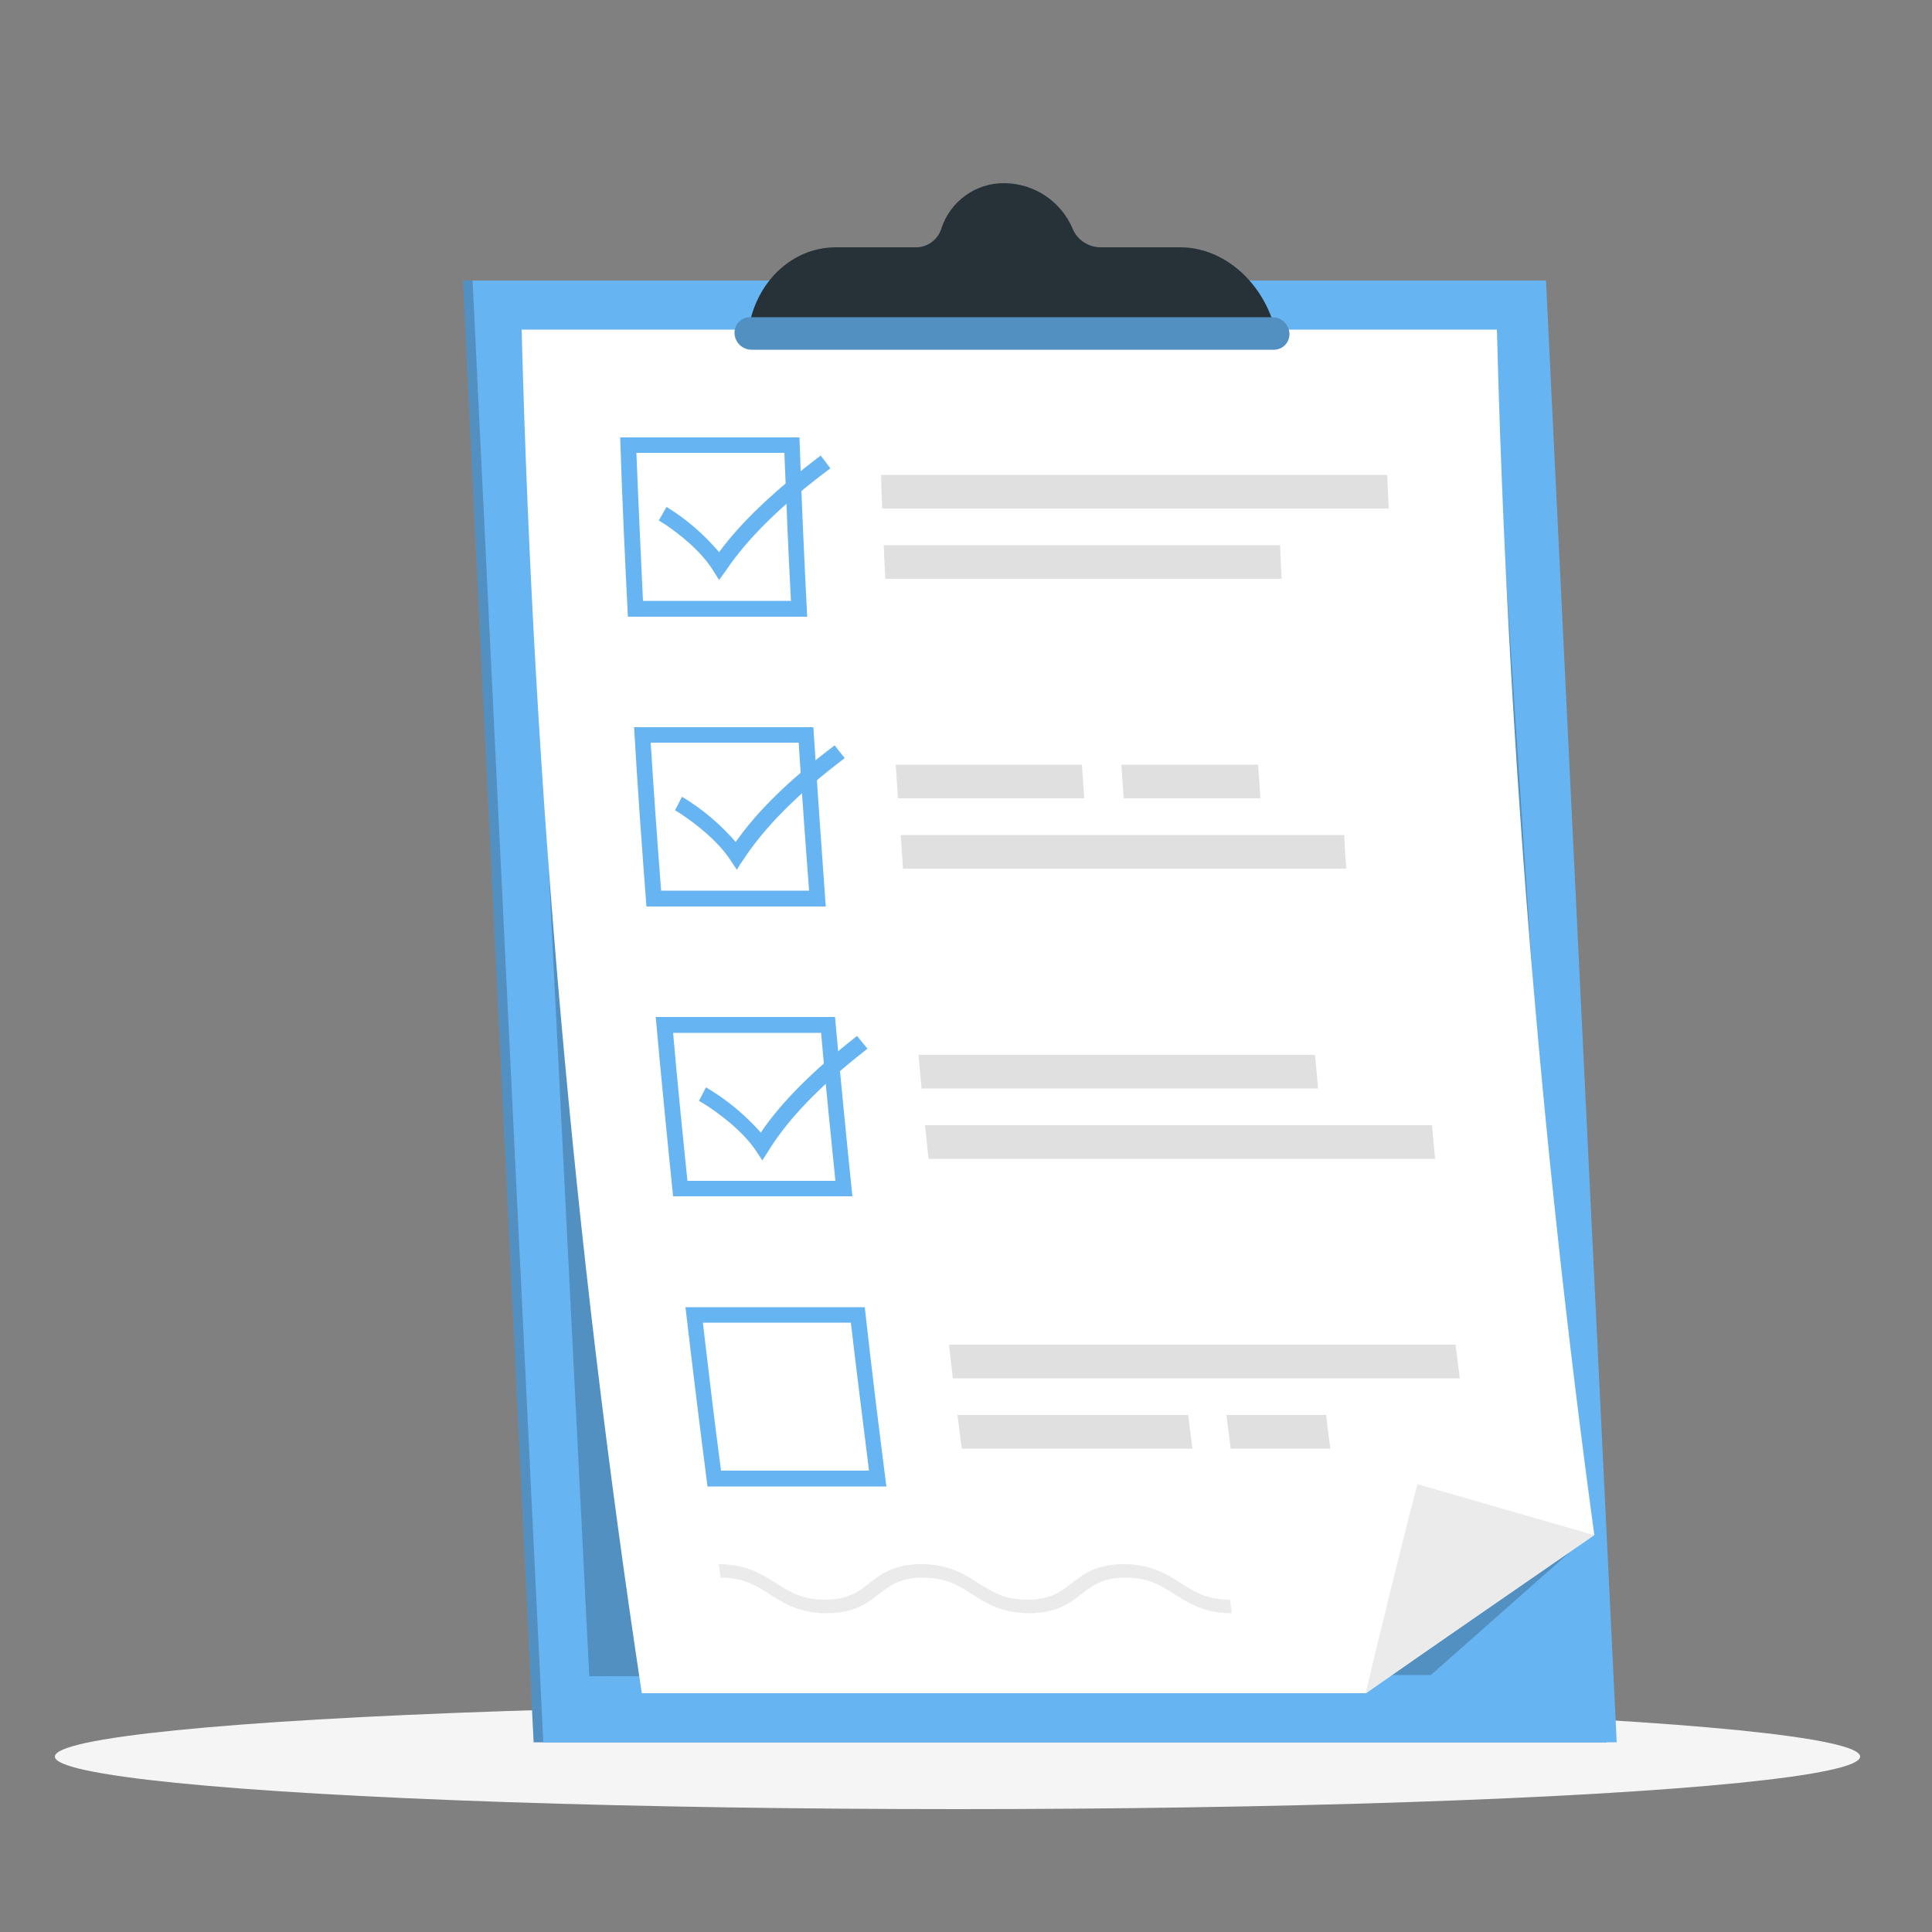 <?xml version="1.0" encoding="utf-8"?>
<!-- Generator: Adobe Illustrator 26.3.1, SVG Export Plug-In . SVG Version: 6.00 Build 0)  -->
<svg version="1.1" id="Layer_1" xmlns="http://www.w3.org/2000/svg" xmlns:xlink="http://www.w3.org/1999/xlink" x="0px" y="0px"
	 viewBox="0 0 500 500" style="enable-background:new 0 0 500 500;" xml:space="preserve">
<rect x="0" y="0" width="500" height="500" fill="#808080" stroke="none"/>
<style type="text/css">
	.st0{fill:#EBEBEB;}
	.st1{fill:#F0F0F0;}
	.st2{fill:#F5F5F5;}
	.st3{fill:#FFFFFF;}
	.st4{fill:#E0E0E0;}
	.st5{fill:#67B4F3;}
	.st6{opacity:0.2;enable-background:new    ;}
	.st7{fill:#263238;}
	.st8{fill:#FFC3BD;}
	.st9{opacity:0.4;fill:#FFFFFF;enable-background:new    ;}
	.st10{fill:#B55B52;}
	.st11{opacity:0.8;fill:#FFFFFF;enable-background:new    ;}
	.st12{fill:#ED847E;}
	.st13{opacity:0.2;fill:#FFFFFF;enable-background:new    ;}
</style>
<g id="freepik--background-complete--inject-9">
	<rect x="-904.1" y="340.9" class="st0" width="500" height="0.2"/>
	<rect x="-545.1" y="350.4" class="st0" width="90.9" height="0.2"/>
	<rect x="-597.7" y="347.7" class="st0" width="24.9" height="0.2"/>
	<rect x="-554.5" y="359.7" class="st0" width="38.6" height="0.2"/>
	<rect x="-851.6" y="358" class="st0" width="22.6" height="0.2"/>
	<rect x="-820.1" y="358" class="st0" width="26.9" height="0.2"/>
	<rect x="-725.8" y="353.8" class="st0" width="46.8" height="0.2"/>
	<path class="st0" d="M-667.1,296.3h-193.1c-3.1,0-5.7-2.6-5.7-5.7V19.2c0-3.1,2.6-5.7,5.7-5.7h193.1c3.2,0,5.7,2.6,5.7,5.7
		c0,0,0,0,0,0v271.4C-661.4,293.7-663.9,296.3-667.1,296.3z M-860.2,13.7c-3,0-5.5,2.4-5.5,5.5v271.4c0,3,2.4,5.5,5.5,5.5h193.1
		c3,0,5.5-2.4,5.5-5.5V19.2c0-3-2.4-5.5-5.5-5.5H-860.2z"/>
	<path class="st0" d="M-450.8,296.3h-193.1c-3.2,0-5.7-2.6-5.7-5.7V19.2c0-3.1,2.6-5.7,5.7-5.7h193.1c3.1,0,5.7,2.5,5.7,5.7v271.4
		C-445.1,293.7-447.6,296.3-450.8,296.3z M-643.9,13.7c-3,0-5.5,2.4-5.5,5.5v271.4c0,3,2.4,5.5,5.5,5.5h193.1c3,0,5.5-2.4,5.5-5.5
		V19.2c0-3-2.4-5.5-5.5-5.5H-643.9z"/>
	<rect x="-851.6" y="76.5" class="st1" width="119.6" height="264.4"/>
	<rect x="-851.6" y="76.5" class="st2" width="113.9" height="264.4"/>
	<rect x="-845.6" y="82.5" class="st1" width="101.9" height="252.4"/>
	<path class="st3" d="M-812.7,201.5h-20.8c-1.5,0-2.7-1.2-2.7-2.7l0,0c0-1.5,1.2-2.7,2.7-2.7h20.8c1.5,0,2.7,1.2,2.7,2.7l0,0
		C-810,200.3-811.2,201.5-812.7,201.5z"/>
	<rect x="-845.6" y="82.5" class="st1" width="1.6" height="252.4"/>
	<rect x="-676" y="258.7" class="st1" width="17.8" height="77.2"/>
	<rect x="-749.4" y="335.9" class="st1" width="87.8" height="4.9"/>
	<rect x="-752.9" y="258.7" class="st2" width="76.8" height="77.2"/>
	<rect x="-745.9" y="268.2" class="st1" width="62.8" height="25.3"/>
	<rect x="-745.9" y="301.1" class="st1" width="62.8" height="25.3"/>
	<path class="st2" d="M-721.5,270.3h14.1c1,0,1.7-0.8,1.7-1.7l0,0c0-1-0.8-1.7-1.7-1.7h-14.1c-1,0-1.7,0.8-1.7,1.7l0,0
		C-723.2,269.5-722.5,270.3-721.5,270.3z"/>
	<path class="st2" d="M-721.5,303.2h14.1c0.9,0,1.7-0.8,1.7-1.7l0,0c0-1-0.8-1.7-1.7-1.7h-14.1c-1,0-1.7,0.8-1.7,1.7l0,0
		C-723.2,302.4-722.4,303.2-721.5,303.2z"/>
	<path class="st2" d="M-708.6,257.2L-708.6,257.2c-0.7,0-1.3-0.6-1.3-1.3v-40.1c0-0.7,0.6-1.3,1.3-1.3l0,0l0,0
		c0.7,0,1.3,0.6,1.3,1.3v40.1C-707.3,256.6-707.9,257.2-708.6,257.2z"/>
	<rect x="-720.9" y="255.6" class="st1" width="24.7" height="3.1"/>
	<path class="st1" d="M-701.8,233.2L-701.8,233.2c-0.4,0-0.7-0.3-0.7-0.6v-20c0-0.4,0.3-0.7,0.7-0.7l0,0c0.4,0,0.7,0.3,0.7,0.7v20
		C-701.1,232.9-701.4,233.2-701.8,233.2C-701.7,233.2-701.7,233.2-701.8,233.2z"/>
	<path class="st1" d="M-727.8,219.4c0,0,0.5-18.9,19.2-18.9c18.7,0,19.2,18.9,19.2,18.9L-727.8,219.4z"/>
	<path class="st1" d="M-565.8,246.1L-565.8,246.1c0.5,0,1.1,0,1.6,0c11.4,0.8,20.5,9.9,21.3,21.4c0.2,2.5-0.1,5-0.7,7.5
		c-2.5,9.8-3.7,19.8-3.6,29.9v29.3c0,2.1-1.7,3.9-3.8,3.9c0,0,0,0,0,0h-93.1v-92H-565.8z"/>
	<path class="st2" d="M-667.1,269c0-12.7,10.3-22.9,23-22.9c12.7,0,22.9,10.3,22.9,23c0,2-0.3,3.9-0.8,5.9
		c-2.5,9.8-3.7,19.8-3.6,29.9v29.3c0,2.1-1.7,3.9-3.8,3.9c0,0,0,0,0,0h-29.4c-2.1,0-3.9-1.7-3.9-3.9l0,0v-31.1
		c0.1-9.5-1.1-18.9-3.6-28C-666.9,273.2-667.1,271.1-667.1,269z"/>
	<rect x="-612.6" y="282.2" class="st1" width="83.6" height="55.9"/>
	<path class="st4" d="M-459.9,294.9h-111.9l0,0v-85.7c0-9.6,7.8-17.4,17.4-17.4h77.2c9.6,0,17.4,7.8,17.4,17.4V294.9L-459.9,294.9z"
		/>
	<path class="st2" d="M-481.7,294.9h-111.9l0,0v-86.5c0-9.1,7.4-16.5,16.5-16.5h78.8c9.1,0,16.5,7.4,16.5,16.5L-481.7,294.9
		L-481.7,294.9z"/>
	<path class="st4" d="M-534.4,299.9h-77.1c-2.8,0-5-2.2-5-5v-12.7c0-2.8,2.2-5,5-5h77.1c0.8,0,1.5,0.7,1.5,1.5c0,0,0,0,0,0v19.7
		C-532.9,299.2-533.6,299.9-534.4,299.9z"/>
	<path class="st1" d="M-451.6,246.1L-451.6,246.1c0.5,0,1.1,0,1.6,0c11.4,0.8,20.5,10,21.3,21.4c0.2,2.5-0.1,5-0.7,7.5
		c-2.5,9.8-3.7,19.8-3.6,29.9v29.3c0,2.1-1.7,3.9-3.8,3.9c0,0,0,0,0,0h-93.1v-92H-451.6z"/>
	<path class="st2" d="M-553,269c-0.1-12.7,10.1-23,22.8-23.1c12.2-0.1,22.3,9.4,23.1,21.6c0.2,2.5-0.1,5-0.7,7.5
		c-2.5,9.8-3.7,19.8-3.6,29.9v29.3c0,2.1-1.7,3.9-3.9,3.9l0,0h-29.4c-2.1,0-3.9-1.7-3.9-3.9l0,0v-31.1c0.1-9.5-1.1-18.9-3.5-28
		C-552.7,273.2-553,271.1-553,269z"/>
	<path class="st4" d="M-642.6,340.9h189.3c1.5,0,2.8-1.2,2.8-2.8c0,0,0,0,0,0h-194.9C-645.4,339.6-644.1,340.9-642.6,340.9
		C-642.6,340.9-642.6,340.9-642.6,340.9z"/>
	<rect x="-530.4" y="60" class="st4" width="60.9" height="66.4"/>
	<rect x="-534.1" y="60" class="st2" width="62.5" height="66.4"/>
	<rect x="-528.9" y="65.2" class="st3" width="52" height="56"/>
	<polygon class="st2" points="-502.8,79 -488.6,103.7 -517.1,103.7 	"/>
	<rect x="-615.9" y="98.7" class="st4" width="60.9" height="66.4"/>
	<rect x="-619.5" y="98.7" class="st2" width="62.5" height="66.4"/>
	<rect x="-614.3" y="104" class="st3" width="52" height="56"/>
	<path class="st2" d="M-594.6,141.9l-6.2-10.7c-2-3.5-0.8-8,2.7-10c1.1-0.6,2.4-1,3.7-1h12.4c4.1,0,7.3,3.3,7.3,7.4
		c0,1.3-0.3,2.5-1,3.6l-6.2,10.7c-2,3.5-6.5,4.7-10,2.7C-593,144-594,143-594.6,141.9z"/>
</g>
<g id="freepik--Shadow--inject-9">
	<ellipse id="freepik--path--inject-9" class="st2" cx="247.8" cy="454.6" rx="233.6" ry="13.6"/>
</g>
<g id="freepik--Checklist--inject-9">
	<polygon class="st5" points="397.6,72.6 119.8,72.6 138.1,450.9 415.8,450.9 	"/>
	<polygon class="st6" points="397.6,72.6 119.8,72.6 138.1,450.9 415.8,450.9 	"/>
	<polygon class="st5" points="400.1,72.6 122.3,72.6 140.6,450.9 418.4,450.9 	"/>
	<polygon class="st6" points="385.5,85.4 135,85.4 152.5,433.8 370.3,433.5 406.5,401.5 	"/>
	<path class="st3" d="M387.4,85.3c2.7,104.4,11.1,208.5,25.2,311.9c-19.8,13.7-39.6,27.3-59.2,41H166.1
		C148.4,321.4,138.1,203.5,135,85.3H387.4z"/>
	<path class="st0" d="M412.6,397.3c-19.8,13.7-39.6,27.3-59.2,41c4.3-18.1,8.8-36.2,13.4-54.2L412.6,397.3z"/>
	<path class="st5" d="M203,117.2c0.5,12.8,1,25.5,1.7,38.3h-38.3c-0.6-12.8-1.2-25.5-1.7-38.3H203 M206.9,113.2h-46.4
		c0.5,15.4,1.2,30.9,2,46.4h46.4C208.1,144.1,207.4,128.6,206.9,113.2L206.9,113.2z"/>
	<path class="st4" d="M359.4,131.6H228.3c-0.1-2.9-0.2-5.8-0.3-8.7H359C359.1,125.8,359.3,128.7,359.4,131.6z"/>
	<path class="st4" d="M331.7,149.8H229.1c-0.1-2.9-0.3-5.8-0.4-8.7h102.6C331.4,144,331.5,146.9,331.7,149.8z"/>
	<path class="st5" d="M206.7,192.2c0.8,12.8,1.7,25.5,2.7,38.3h-38.3c-1-12.8-1.9-25.5-2.7-38.3H206.7 M210.5,188.2h-46.4
		c0.9,15.5,2,30.9,3.2,46.4h46.4C212.6,219.1,211.5,203.7,210.5,188.2L210.5,188.2z"/>
	<path class="st4" d="M280.6,206.6h-48.2c-0.2-2.9-0.4-5.8-0.6-8.7H280C280.2,200.8,280.4,203.7,280.6,206.6z"/>
	<path class="st4" d="M326.2,206.6h-35.4c-0.2-2.9-0.4-5.8-0.6-8.7h35.4C325.8,200.8,326,203.7,326.2,206.6z"/>
	<path class="st4" d="M348.4,224.8H233.7c-0.2-2.9-0.4-5.8-0.6-8.7h114.8C348,219.1,348.2,221.9,348.4,224.8z"/>
	<path class="st5" d="M212.5,267.3c1.1,12.8,2.4,25.5,3.7,38.3h-38.3c-1.3-12.8-2.6-25.5-3.7-38.3H212.5 M216.1,263.2h-46.4
		c1.4,15.5,2.9,30.9,4.5,46.4h46.4C219,294.2,217.5,278.7,216.1,263.2z"/>
	<path class="st4" d="M370.6,291.2H239.4l0.9,8.7h131.1L370.6,291.2z"/>
	<path class="st4" d="M340.3,273H237.7c0.3,2.9,0.5,5.8,0.8,8.7h102.6C340.9,278.8,340.6,275.9,340.3,273z"/>
	<path class="st5" d="M220.2,342.3c1.5,12.8,3.1,25.5,4.7,38.3h-38.3c-1.7-12.8-3.2-25.5-4.7-38.3H220.2 M223.8,338.3h-46.4
		c1.8,15.5,3.7,30.9,5.7,46.4h46.3C227.4,369.2,225.5,353.7,223.8,338.3L223.8,338.3z"/>
	<path class="st4" d="M377.8,356.7H246.6c-0.3-2.9-0.7-5.8-1-8.7h131.1C377.1,350.9,377.4,353.8,377.8,356.7z"/>
	<path class="st4" d="M308.6,374.9h-59.7c-0.4-2.9-0.7-5.8-1.1-8.7h59.7C307.9,369.1,308.2,372,308.6,374.9z"/>
	<path class="st4" d="M344.3,374.9h-25.8c-0.4-2.9-0.7-5.8-1.1-8.7h25.8C343.5,369.1,343.9,372,344.3,374.9z"/>
	<path class="st5" d="M186.1,150.1l-1.7-2.7c-3.7-5.9-11.3-11.2-13.9-12.7l2-3.5c5.1,3.1,9.7,7.1,13.6,11.7
		c5.8-7.9,14.5-16.1,26.3-25l2.5,3.3c-12.6,9.4-21.4,18.1-27,26.4L186.1,150.1z"/>
	<path class="st5" d="M190.7,225.1l-1.8-2.7c-3.9-5.9-11.6-11.2-14.2-12.7l1.8-3.5c5.2,3.1,9.9,7.1,13.9,11.7c5.6-8,14-16.2,25.6-25
		c0.9,1.1,1.7,2.2,2.6,3.3c-12.4,9.4-20.9,18.1-26.3,26.4C191.7,223.4,191.2,224.2,190.7,225.1z"/>
	<path class="st5" d="M197.3,300.3l-1.8-2.7c-4-5.9-11.9-11.2-14.6-12.7c0.6-1.2,1.2-2.3,1.8-3.5c5.3,3.1,10.1,7.1,14.2,11.7
		c5.4-8,13.6-16.1,24.9-25l2.7,3.3c-12.1,9.4-20.5,18.1-25.6,26.4L197.3,300.3z"/>
	<path class="st0" d="M318.8,417.5c-7.1,0-11.2-2.6-14.8-4.9c-3.6-2.3-6.7-4.3-12.7-4.3s-8.7,2.1-11.5,4.3
		c-2.8,2.2-6.3,4.9-13.4,4.9s-11.2-2.6-14.8-4.9c-3.6-2.3-6.7-4.3-12.7-4.3c-6,0-8.7,2.1-11.5,4.3c-2.8,2.2-6.3,4.9-13.4,4.9
		s-11.2-2.6-14.8-4.9c-3.6-2.3-6.7-4.3-12.7-4.3c-0.2-1.2-0.3-2.3-0.5-3.5c7.1,0,11.2,2.6,14.8,4.9s6.7,4.3,12.7,4.3
		s8.7-2.1,11.5-4.3c2.8-2.2,6.3-4.9,13.4-4.9c7.1,0,11.2,2.6,14.8,4.9s6.7,4.3,12.7,4.3c6,0,8.7-2.1,11.5-4.3
		c2.8-2.2,6.3-4.9,13.4-4.9c7.1,0,11.2,2.6,14.8,4.9c3.6,2.3,6.7,4.3,12.7,4.3C318.5,415.1,318.6,416.3,318.8,417.5z"/>
	<path class="st7" d="M329,82c-4.1-10.8-13.5-18-23.6-18h-20.6c-3.1,0-6-1.9-7.2-4.8c-3-7.1-9.9-11.7-17.6-11.8
		c-7.5-0.1-14.1,4.7-16.4,11.8c-0.9,2.9-3.7,4.9-6.7,4.8h-20.6c-10.1,0-18.9,7.2-21.9,18l-1.2,4.3h137.4L329,82z"/>
	<path class="st5" d="M329.7,90.5H194.5c-2.4,0-4.3-1.9-4.4-4.2l0,0c-0.1-2.2,1.6-4.1,3.8-4.2c0.1,0,0.2,0,0.2,0h135.2
		c2.4,0,4.3,1.9,4.4,4.2l0,0c0.1,2.2-1.6,4.1-3.8,4.2C329.9,90.5,329.8,90.5,329.7,90.5z"/>
	<path class="st6" d="M329.7,90.5H194.5c-2.4,0-4.3-1.9-4.4-4.2l0,0c-0.1-2.2,1.6-4.1,3.8-4.2c0.1,0,0.2,0,0.2,0h135.2
		c2.4,0,4.3,1.9,4.4,4.2l0,0c0.1,2.2-1.6,4.1-3.8,4.2C329.9,90.5,329.8,90.5,329.7,90.5z"/>
</g>
<g id="freepik--Character--inject-9">
	<polygon class="st8" points="638.7,415.6 631.4,415.6 630.7,398.6 638,398.6 	"/>
	<polygon class="st8" points="682.7,415.6 675.4,415.6 671.7,398.6 679,398.6 	"/>
	<path class="st7" d="M674.9,414.8h8.2c0.3,0,0.6,0.2,0.6,0.5l1.5,6.5c0.1,0.6-0.3,1.2-0.8,1.3c-0.1,0-0.2,0-0.2,0
		c-2.9,0-4.3-0.2-7.9-0.2c-2.2,0-6.8,0.2-9.9,0.2s-3.5-3-2.2-3.3c5.7-1.2,7.8-2.9,9.6-4.6C674,414.9,674.4,414.8,674.9,414.8z"/>
	<path class="st7" d="M631.5,414.8h8c0.3,0,0.6,0.2,0.6,0.5l1.5,6.5c0.1,0.6-0.2,1.1-0.8,1.3c-0.1,0-0.1,0-0.2,0
		c-2.9,0-7.1-0.2-10.7-0.2c-4.2,0-7.9,0.2-12.9,0.2c-3,0-3.8-3-2.6-3.3c5.7-1.3,10.4-1.4,15.4-4.5
		C630.3,415,630.8,414.8,631.5,414.8z"/>
	<path class="st8" d="M645.8,148.3c-1,5.4-1.6,12,2.2,15.6c0,0-2.2,5.4-12.1,5.4c-9.1,0-4.5-5.4-4.5-5.4c6-1.4,5.7-8.8,4.6-13
		L645.8,148.3z"/>
	<path class="st5" d="M628.5,164.6c0.2-1.3,2.5-2.9,5.2-3.5c2.7-0.6,12.9-1.9,16-0.6c3.1,1.3-0.5,5.1-0.5,5.1L628.5,164.6z"/>
	<path class="st9" d="M628.5,164.6c0.2-1.3,2.5-2.9,5.2-3.5c2.7-0.6,12.9-1.9,16-0.6c3.1,1.3-0.5,5.1-0.5,5.1L628.5,164.6z"/>
	<polygon class="st6" points="630.7,398.7 631.1,407.4 638.4,407.4 638,398.7 	"/>
	<polygon class="st6" points="679,398.7 671.7,398.7 673.6,407.4 680.9,407.4 	"/>
	<path class="st8" d="M663.2,170.5l-8.8,5.9c0,0,12.7,22.6,11.6,26.2c-1.5,4.9-3.5,15.7-6.2,21.1c0.4,1.2,2.2,3.9,3.2,4.3
		c7-5.3,14.1-22,13.8-26.7C676.1,190.8,663.2,170.5,663.2,170.5z"/>
	<path class="st10" d="M659.7,223.7l-7-0.5l3.7,7.7c0,0,6.1,0.3,7.1-4.4L659.7,223.7z"/>
	<polygon class="st5" points="694.3,261.3 693.7,262.4 689.8,269.9 549.2,195.6 553.7,187 	"/>
	<polygon class="st5" points="703.4,244.1 700.5,249.6 698.9,252.7 558.3,178.4 562.8,169.8 	"/>
	
		<rect x="621.5" y="140.4" transform="matrix(0.468 -0.884 0.884 0.468 138.863 670.435)" class="st5" width="9.7" height="159"/>
	
		<rect x="621.5" y="140.4" transform="matrix(0.468 -0.884 0.884 0.468 138.863 670.435)" class="st6" width="9.7" height="159"/>
	<polygon class="st5" points="543.1,170.9 539.1,178.7 549.2,195.6 562.8,169.8 	"/>
	<polygon class="st11" points="543.1,170.9 539.1,178.7 549.2,195.6 562.8,169.8 	"/>
	<polygon class="st5" points="534.7,171.4 539.1,178.7 543.1,170.9 	"/>
	<polygon class="st10" points="647.1,226.7 650.8,233.5 656.4,230.9 652.8,223.2 	"/>
	<path class="st7" d="M661.1,165.5c6.9,1,14.9,25,14.9,25l-14.6,8.2c0,0-6.4-11.4-9.6-19.9C648.5,170,653.6,164.5,661.1,165.5z"/>
	<path class="st6" d="M657,173.8c-3.2-2.9-1.2,9.4,0.3,17.3c0.8,1.5,1.5,2.9,2.1,4.1C662.9,189,661.4,177.8,657,173.8z"/>
	<path class="st7" d="M620,165.9c0,0-8.7,22.1-0.4,63.3h39.2c0.3-6-3.5-35.4,2.3-63.7c-4.3-0.8-8.7-1.4-13.1-1.7
		c-5.5-0.3-11.1-0.3-16.7,0C627.5,164.3,623.7,165,620,165.9z"/>
	<path class="st8" d="M626.1,176.2l-9.9-3.9c0,0-11.4,23.2-15,24.4c-4.9,1.6-14.9,6-20.9,6.9c-0.8,1-1.9,4-1.8,5.1
		c8.4,2.7,26.1-0.9,29.8-3.8C616.7,198.4,626.1,176.2,626.1,176.2z"/>
	<path class="st6" d="M627.2,173.6c-1.6-3.8-4.8-5.3-8-4.8c-1.3,4.6-3.4,14.7-3,30l2.3,1.1C618.5,199.9,630,180,627.2,173.6z"/>
	<path class="st7" d="M628.7,170.9c2.5,6.6-10,25.9-10,25.9l-14.7-8c2.2-6,5-11.8,8.5-17.1C617.7,164,626,163.8,628.7,170.9z"/>
	<path class="st8" d="M580.6,203.5l-8.7,1.9l4.4,8.1c2.4-1.2,4.7-2.8,6.5-4.8L580.6,203.5z"/>
	<polygon class="st8" points="567.8,207.2 571.2,212 576.3,213.5 571.9,205.4 	"/>
	<path class="st7" d="M629.2,140.6c0,0.6-0.4,1-0.8,1s-0.7-0.5-0.6-1.1c0-0.6,0.4-1,0.8-1S629.2,140,629.2,140.6z"/>
	<path class="st12" d="M629.7,140.6c-0.8,1.8-1.9,3.4-3.1,4.9c0.8,0.6,1.8,0.9,2.8,0.7L629.7,140.6z"/>
	<path class="st7" d="M628.4,138.6c-0.1,0-0.1,0-0.1-0.1c-0.2-0.1-0.2-0.3-0.1-0.5c0,0,0,0,0,0c0.6-0.9,1.6-1.6,2.7-1.6
		c0.2,0,0.3,0.2,0.3,0.4c0,0.2-0.2,0.4-0.3,0.4l0,0l0,0c-0.9,0.1-1.6,0.6-2.1,1.3C628.7,138.5,628.6,138.6,628.4,138.6z"/>
	<path class="st8" d="M649.1,140.1c-0.9,7.2-1,11.5-4.9,15c-5.8,5.3-14.6,1.4-15.9-5.9c-1.2-6.6,0.4-17.3,7.7-19.8
		c5.2-1.8,10.8,1,12.6,6.1C649.1,137,649.3,138.6,649.1,140.1z"/>
	<path class="st7" d="M634.5,141.5c-2.5,0.5-6.6-5.1-3.3-9.9c-1.7-0.8-7.1,2.5-9.2-0.6c-2.1-3.1,3.6-4.7,2.5-7.3
		c3.9,0.8-2.5,5.6,1.2,5.1c3.7-0.5,7.9-7.2,12-4.5c7.2,4.9,17.1-3.2,13.1,6.9c4.9-1,8.3,4.8,3.6,8.9c-9.4,8.1-3.6,9.1-9.6,9.5
		C642,149.9,635,146.4,634.5,141.5z"/>
	<path class="st8" d="M638.3,143.4c-0.7,1.5-2,2.6-3.5,3.1c-2,0.7-3.2-1.1-2.7-3.1c0.4-1.8,2-4.3,4.1-4.1c1.5,0.1,2.6,1.5,2.5,3
		C638.6,142.7,638.5,143.1,638.3,143.4z"/>
	<path class="st5" d="M633.5,229.2c0,0,8.3,56,12.9,77c5,23,23.8,99.5,23.8,99.5h13.4c0,0-12.4-74.7-15.3-97.4
		c-3.1-24.7-9.6-79-9.6-79L633.5,229.2z"/>
	<path class="st13" d="M633.5,229.2c0,0,8.3,56,12.9,77c5,23,23.8,99.5,23.8,99.5h13.4c0,0-12.4-74.7-15.3-97.4
		c-3.1-24.7-9.6-79-9.6-79L633.5,229.2z"/>
	<path class="st6" d="M643.4,248.8c-0.6-0.9-1.2-1.2-1.7-1h-0.1c-0.1,0.1-0.2,0.1-0.3,0.2c-0.1,0.1-0.2,0.2-0.3,0.3l-0.2,0.2
		l-0.2,0.3c-0.2,0.3-0.3,0.6-0.5,0.9c-0.1,0.2-0.2,0.4-0.2,0.6c-0.1,0.2-0.2,0.5-0.3,0.8s-0.2,0.8-0.3,1.2c0,0.1,0,0.2-0.1,0.3
		c0,0.1-0.1,0.5-0.2,0.7c0,0.2-0.1,0.4-0.1,0.6c-0.1,0.4-0.2,0.8-0.2,1.2c-0.1,0.4-0.2,0.9-0.2,1.4c0,0.2,0,0.3-0.1,0.5
		c-0.1,0.6-0.2,1.2-0.3,1.8l0,0c2.2,13.9,4.9,29.9,7,41.1c0.1-0.4,0.2-0.7,0.3-1.1c0.4-1.9,0.8-3.7,1-5.6
		C648.2,278.8,647.4,254.6,643.4,248.8z"/>
	<path class="st5" d="M619.6,229.2c0,0-1,54.8-0.2,77.1c0.8,23.2,9,99.3,9,99.3h12.4c0,0,0.5-74.7,1-97.6
		c0.6-24.9,3.6-78.9,3.6-78.9H619.6z"/>
	<path class="st13" d="M619.6,229.2c0,0-1,54.8-0.2,77.1c0.8,23.2,9,99.3,9,99.3h12.4c0,0,0.5-74.7,1-97.6
		c0.6-24.9,3.6-78.9,3.6-78.9H619.6z"/>
	<path class="st7" d="M641.6,401.9c0,0,0,4,0,4h-14.3l-0.6-4.5L641.6,401.9z"/>
	<path class="st7" d="M683.6,402.2c0.1,0,0.7,3.8,0.7,3.8h-14.8l-1.3-4.3L683.6,402.2z"/>
	<path class="st5" d="M672.5,416c-0.5,0-1-0.1-1.4-0.4c-0.3-0.2-0.4-0.6-0.4-0.9c0-0.2,0.1-0.4,0.3-0.5c0.8-0.4,3.2,1,3.5,1.2
		c0.1,0,0.1,0.1,0.1,0.2c0,0.1-0.1,0.1-0.1,0.1C673.7,415.9,673.1,416,672.5,416z M671.4,414.5c-0.1,0-0.2,0-0.2,0
		c-0.1,0-0.1,0.1-0.1,0.2c0,0.2,0.1,0.5,0.2,0.6c0.8,0.4,1.7,0.4,2.6,0.1C673.1,415,672.3,414.7,671.4,414.5L671.4,414.5z"/>
	<path class="st5" d="M674.3,415.8C674.3,415.8,674.3,415.8,674.3,415.8c-0.8-0.4-2.3-2-2.1-2.8c0.1-0.3,0.3-0.5,0.5-0.5
		c0.3,0,0.5,0,0.7,0.2c0.8,0.7,1,2.8,1,2.9C674.5,415.7,674.4,415.8,674.3,415.8C674.4,415.8,674.3,415.8,674.3,415.8z M672.8,412.8
		L672.8,412.8c-0.3,0-0.3,0.1-0.3,0.2c-0.1,0.5,0.8,1.7,1.6,2.3c-0.1-0.8-0.4-1.6-0.9-2.3C673.2,412.8,673,412.8,672.8,412.8
		L672.8,412.8z"/>
	<path class="st5" d="M628.4,416c-0.6,0.1-1.3-0.1-1.8-0.5c-0.2-0.2-0.4-0.5-0.3-0.8c0-0.2,0.1-0.4,0.3-0.5c0.9-0.5,3.8,1,4.2,1.2
		c0.1,0,0.1,0.1,0.1,0.2c0,0.1-0.1,0.1-0.1,0.1C630,416,629.2,416,628.4,416z M627.1,414.5c-0.1,0-0.2,0-0.3,0.1
		c-0.1,0-0.1,0.1-0.1,0.2c0,0.2,0.1,0.4,0.2,0.5c0.5,0.4,1.7,0.5,3.3,0.2C629.2,415,628.1,414.7,627.1,414.5z"/>
	<path class="st5" d="M630.7,415.8L630.7,415.8c-1-0.4-2.7-2-2.6-2.8c0-0.2,0.2-0.4,0.6-0.5c0.4-0.1,0.7,0.1,1,0.3
		c0.9,0.8,1.1,2.7,1.1,2.8c0,0.1,0,0.1-0.1,0.1C630.8,415.8,630.7,415.8,630.7,415.8z M628.9,412.8L628.9,412.8
		c-0.4,0-0.4,0.1-0.4,0.2c-0.1,0.5,1.1,1.7,2,2.3c-0.1-0.8-0.4-1.6-1-2.3C629.3,412.9,629.1,412.8,628.9,412.8L628.9,412.8z"/>
</g>
</svg>
